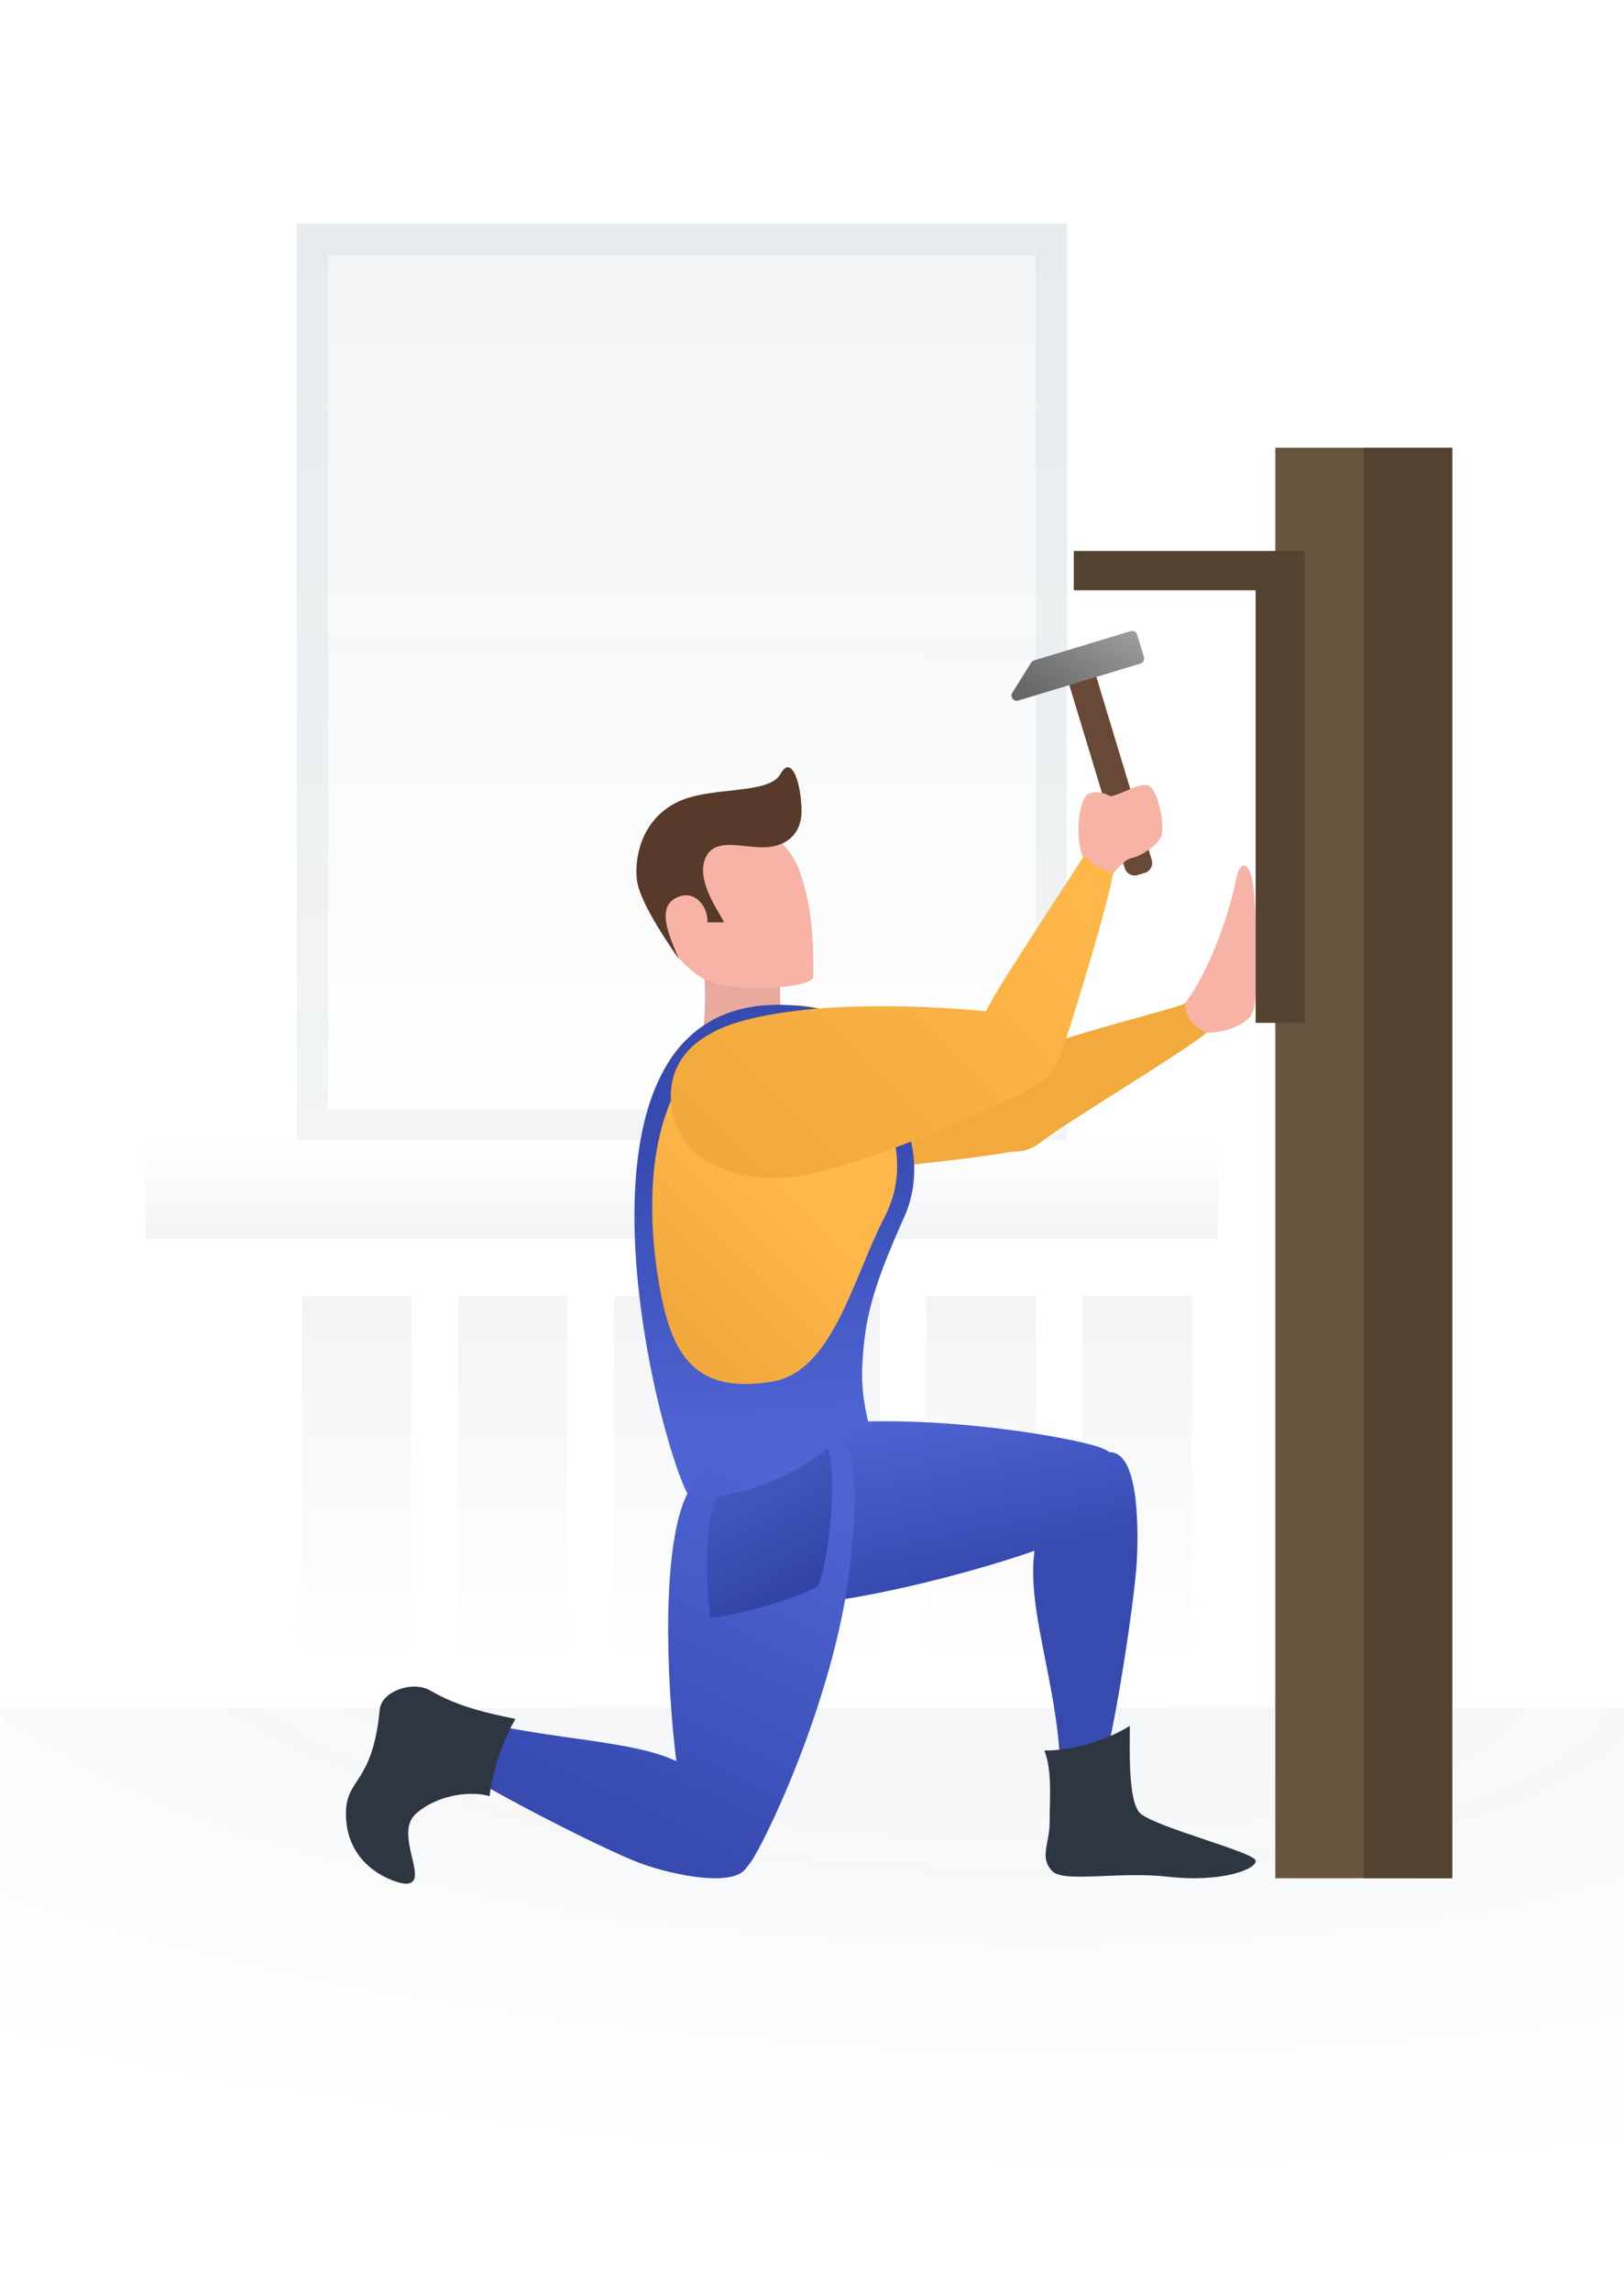 <svg width="312" height="440" viewBox="0 0 312 440" fill="none" xmlns="http://www.w3.org/2000/svg">
<mask id="mask0" mask-type="alpha" maskUnits="userSpaceOnUse" x="0" y="-5" width="338" height="445">
<path d="M317.845 -5H20C8.954 -5 0 3.954 0 15V419.357C0 430.403 8.954 439.357 20 439.357H317.845C328.891 439.357 337.845 430.403 337.845 419.357V15C337.845 3.954 328.891 -5 317.845 -5Z" fill="white"/>
</mask>
<g mask="url(#mask0)">
<path d="M205 43H57V219H205V43Z" fill="url(#paint0_linear)"/>
<path d="M202 46H60V216H202V46Z" stroke="#3F5972" stroke-opacity="0.06" stroke-width="6"/>
<path d="M234 238H28V219H234V238Z" fill="url(#paint1_linear)"/>
<path d="M79 249H58V317H79V249Z" fill="url(#paint2_linear)"/>
<path d="M109 249H88V317H109V249Z" fill="url(#paint3_linear)"/>
<path d="M139 249H118V317H139V249Z" fill="url(#paint4_linear)"/>
<path d="M169 249H148V317H169V249Z" fill="url(#paint5_linear)"/>
<path d="M199 249H178V317H199V249Z" fill="url(#paint6_linear)"/>
<path d="M229 249H208V317H229V249Z" fill="url(#paint7_linear)"/>
<path d="M338 328H0V433H338V328Z" fill="url(#paint8_radial)"/>
<path d="M237.455 169.003C235.839 177.107 231.377 188.527 227.068 193.39C228.146 196.091 228.146 197.712 230.839 198.252C233.532 198.792 239.876 197.266 240.759 194.176C242.063 189.614 241.298 174.421 240.759 170.099C240.221 165.776 238.317 164.68 237.455 169.003Z" fill="#F6B3A6"/>
<path fill-rule="evenodd" clip-rule="evenodd" d="M194.424 221.199C196.326 221.301 198.254 220.751 199.703 219.568C201.721 217.919 208.28 213.762 214.98 209.517C222.416 204.806 230.024 199.985 231.789 198.36C229.59 197.416 227.691 195.528 227.691 192.695C226.864 193.169 223.117 194.208 218.422 195.509C210.27 197.768 199.262 200.818 195.722 203.082C194.936 203.584 194.183 204.077 193.472 204.571C193.4 204.54 193.327 204.509 193.254 204.478C182.616 199.932 167.618 193.524 153.056 193.639C145.95 193.696 133.445 194.684 129.744 204.498C126.043 214.312 133.263 225.742 146.018 225.742C157.639 225.742 185.619 222.859 194.424 221.199Z" fill="#F3AA3C"/>
<path d="M133.657 206.909C134.819 203.402 135.981 193.269 135.206 185.864C138.693 185.085 146.828 184.695 149.926 187.423C149.539 192.879 150.314 198.335 152.638 203.402C148.377 206.13 142.179 207.299 133.657 206.909Z" fill="#E9A99C"/>
<path d="M156.234 187.584C156.234 185.234 156.629 176.223 153.86 167.997C151.09 159.77 143.968 157.028 135.66 158.595C127.351 160.162 125.922 170.234 126.56 174.656C127.351 180.141 129.329 184.058 134.473 187.584C139.616 191.11 156.234 189.935 156.234 187.584Z" fill="#F6B3A6"/>
<path d="M122.358 169.02C122.978 173.974 130.041 183.482 130.493 184.386C128.987 180.62 125.974 174.805 129.589 172.636C133.205 170.467 136.067 173.992 135.916 177.155C137.272 177.155 138.176 177.155 139.08 177.155C138.628 175.799 133.657 169.472 135.464 164.953C137.272 160.434 143.147 163.145 147.666 162.693C152.186 162.242 153.993 159.078 153.993 155.915C153.993 150.862 152.186 144.616 149.926 148.684C147.666 152.751 136.433 150.911 130.041 154.107C122.81 157.722 121.907 165.405 122.358 169.02Z" fill="#573A29"/>
<path d="M172.777 234.24C180.888 218.973 169.472 191.279 151.06 193.167C132.648 195.056 125.73 200.249 123.206 223.854C121.414 240.617 123.41 263.511 132.648 286.644C137.841 279.09 153.893 273.425 165.695 273.425C163.807 261.622 164.751 249.348 172.777 234.24Z" fill="url(#paint9_linear)"/>
<path d="M165.695 261.622C165.371 266.805 166.167 270.592 167.111 274.369C162.957 279.656 141.775 285.227 132.176 287.116C125.566 274.841 102.433 181.837 159.086 194.112C116.596 193.167 125.094 242.266 127.927 252.652C130.759 263.038 136.424 267.287 148.227 265.399C160.03 263.511 163.816 245.571 169.944 233.768C176.071 221.965 168.446 211.793 169.944 211.579C173.248 211.107 178.5 223.185 173.721 233.768C167.111 248.403 166.167 254.068 165.695 261.622Z" fill="url(#paint10_linear)"/>
<path fill-rule="evenodd" clip-rule="evenodd" d="M131.765 291.164C132.093 300.407 137.201 307.925 150.852 308.22C161.087 308.44 184.493 302.882 198.747 297.863C197.885 303.983 199.289 311.074 200.821 318.816C202.243 326.003 203.777 333.75 203.711 341.799C203.663 347.653 207.252 347.443 210.056 344.634C212.86 341.824 218.056 307.495 218.418 299.592C218.758 292.176 218.569 278.883 213.164 278.925C212.541 278.508 211.783 278.147 210.875 277.855C204.326 275.744 174.565 270.617 152.516 274.248C139.606 276.374 131.437 281.921 131.765 291.164Z" fill="url(#paint11_linear)"/>
<path d="M207.683 127.18L206.321 127.592C205.264 127.913 204.667 129.029 204.987 130.086L216.083 166.738C216.403 167.795 217.52 168.392 218.577 168.072L219.938 167.66C220.995 167.34 221.593 166.224 221.273 165.166L210.176 128.515C209.856 127.458 208.74 126.86 207.683 127.18Z" fill="#684836"/>
<path d="M198.092 127.275C198.22 127.069 198.419 126.917 198.651 126.846L217.218 121.225C217.747 121.065 218.305 121.364 218.465 121.892L219.771 126.206C219.931 126.735 219.632 127.293 219.104 127.453L195.617 134.563C194.734 134.831 193.991 133.861 194.479 133.078L198.092 127.275Z" fill="url(#paint12_linear)"/>
<path d="M217.604 164.752C215.715 165.13 213.984 167.742 212.882 169.001C211.624 168.214 209.106 166.64 208.161 164.752C206.398 161.225 207.217 153.422 209.106 152.477C210.994 151.533 213.355 152.949 213.355 152.949C215.872 152.477 219.397 149.928 220.908 151.061C222.419 152.194 223.583 157.356 223.269 160.031C223.047 161.919 219.492 164.374 217.604 164.752Z" fill="#F6B3A6"/>
<path fill-rule="evenodd" clip-rule="evenodd" d="M156.434 272.71C147.524 270.349 139.018 273.692 132.185 286.63C127.074 296.309 127.921 322.01 129.936 338.287C125.221 335.993 118.071 334.98 110.05 333.844C102.497 332.774 94.171 331.594 86.382 329.133C80.822 327.376 79.943 331.284 81.776 335.108C83.609 338.933 115.706 355.232 123.123 357.924C129.467 360.226 141.131 362.58 143.436 358.681C143.878 358.196 144.318 357.599 144.754 356.879C148.52 350.659 161.012 323.647 163.442 299.568C164.865 285.469 165.344 275.071 156.434 272.71Z" fill="url(#paint13_linear)"/>
<path fill-rule="evenodd" clip-rule="evenodd" d="M200.334 207.536C201.597 206.641 202.613 205.45 203.169 204.096C205.268 198.997 213.385 172.044 213.85 167.529C211.528 167.078 210.135 166.175 208.277 164.369C207.901 164.979 206.641 166.91 204.94 169.519C200.348 176.557 192.539 188.528 190.167 192.81C189.901 193.291 189.651 193.762 189.417 194.224C176.685 193.056 156.83 192.279 142.824 196.035C135.592 197.975 128.428 202.356 128.893 211.385C129.357 220.414 136.787 226.282 149.325 226.282C161.863 226.282 194.094 211.388 198.99 208.611C199.521 208.31 199.967 207.947 200.334 207.536Z" fill="url(#paint14_linear)"/>
<path d="M217.066 331.493C217.066 331.493 209.875 336.234 200.631 336.234C202.172 339.921 201.658 345.715 201.658 349.929C201.658 354.143 199.604 356.776 202.172 359.41C204.381 361.675 215.011 359.41 224.256 360.463C234.987 361.686 241.718 358.883 241.204 357.303C240.691 355.723 222.201 350.982 219.12 348.349C216.655 346.242 217.066 335.707 217.066 331.493Z" fill="#2E3642"/>
<path d="M94.072 345.014C94.072 345.014 94.626 337.777 99.022 330.164C91.597 328.679 87.142 327.291 82.687 324.719C79.231 322.723 73.28 324.891 72.95 328.366C71.582 342.791 66.46 341.407 66.46 348.337C66.46 359.057 76.458 361.818 77.943 361.818C82.893 361.818 75.447 352.27 79.94 348.337C84.434 344.405 91.102 344.024 94.072 345.014Z" fill="#2E3642"/>
<path d="M278.999 86H245.008V360.764H278.999V86Z" fill="#68553F"/>
<path d="M279 86H262.004V360.764H279V86Z" fill="#544330"/>
<path d="M250.674 105.828H241.232V196.472H250.674V105.828Z" fill="#544330"/>
<path d="M206.296 105.828V113.382H242.176V105.828H206.296Z" fill="#544330"/>
<path d="M159.086 278.146C152.948 282.867 147.283 285.699 137.369 287.588C135.481 293.253 135.481 303.639 136.425 310.721C139.73 310.721 153.893 306.944 157.197 304.583C159.086 300.334 160.974 284.283 159.086 278.146Z" fill="url(#paint15_linear)"/>
</g>
<defs>
<linearGradient id="paint0_linear" x1="131" y1="43" x2="130.777" y2="230.997" gradientUnits="userSpaceOnUse">
<stop stop-color="#2B485C" stop-opacity="0.06"/>
<stop offset="1" stop-color="#2B485C" stop-opacity="0"/>
</linearGradient>
<linearGradient id="paint1_linear" x1="131" y1="238" x2="130.998" y2="217.705" gradientUnits="userSpaceOnUse">
<stop stop-color="#2B485C" stop-opacity="0.06"/>
<stop offset="1" stop-color="#2B485C" stop-opacity="0"/>
</linearGradient>
<linearGradient id="paint2_linear" x1="68.5" y1="249" x2="68.266" y2="321.635" gradientUnits="userSpaceOnUse">
<stop stop-color="#2B485C" stop-opacity="0.06"/>
<stop offset="1" stop-color="#2B485C" stop-opacity="0"/>
</linearGradient>
<linearGradient id="paint3_linear" x1="98.5" y1="249" x2="98.266" y2="321.635" gradientUnits="userSpaceOnUse">
<stop stop-color="#2B485C" stop-opacity="0.06"/>
<stop offset="1" stop-color="#2B485C" stop-opacity="0"/>
</linearGradient>
<linearGradient id="paint4_linear" x1="128.5" y1="249" x2="128.266" y2="321.635" gradientUnits="userSpaceOnUse">
<stop stop-color="#2B485C" stop-opacity="0.06"/>
<stop offset="1" stop-color="#2B485C" stop-opacity="0"/>
</linearGradient>
<linearGradient id="paint5_linear" x1="158.5" y1="249" x2="158.266" y2="321.635" gradientUnits="userSpaceOnUse">
<stop stop-color="#2B485C" stop-opacity="0.06"/>
<stop offset="1" stop-color="#2B485C" stop-opacity="0"/>
</linearGradient>
<linearGradient id="paint6_linear" x1="188.5" y1="249" x2="188.266" y2="321.635" gradientUnits="userSpaceOnUse">
<stop stop-color="#2B485C" stop-opacity="0.06"/>
<stop offset="1" stop-color="#2B485C" stop-opacity="0"/>
</linearGradient>
<linearGradient id="paint7_linear" x1="218.5" y1="249" x2="218.266" y2="321.635" gradientUnits="userSpaceOnUse">
<stop stop-color="#2B485C" stop-opacity="0.06"/>
<stop offset="1" stop-color="#2B485C" stop-opacity="0"/>
</linearGradient>
<radialGradient id="paint8_radial" cx="0" cy="0" r="1" gradientUnits="userSpaceOnUse" gradientTransform="translate(174.5 314.5) rotate(93.072) scale(102.647 331.321)">
<stop stop-color="#2B485C" stop-opacity="0.06"/>
<stop offset="1" stop-color="#2B485C" stop-opacity="0"/>
</radialGradient>
<linearGradient id="paint9_linear" x1="146.339" y1="224.326" x2="123.925" y2="247.436" gradientUnits="userSpaceOnUse">
<stop stop-color="#FFB74A"/>
<stop offset="1" stop-color="#F2A93C"/>
</linearGradient>
<linearGradient id="paint10_linear" x1="141.146" y1="274.841" x2="136.227" y2="218.447" gradientUnits="userSpaceOnUse">
<stop stop-color="#4E64D3"/>
<stop offset="1" stop-color="#364AB0"/>
</linearGradient>
<linearGradient id="paint11_linear" x1="163.807" y1="272.952" x2="170.803" y2="305.579" gradientUnits="userSpaceOnUse">
<stop stop-color="#4E64D3"/>
<stop offset="1" stop-color="#364AB0"/>
</linearGradient>
<linearGradient id="paint12_linear" x1="213.378" y1="117.631" x2="201.575" y2="135.098" gradientUnits="userSpaceOnUse">
<stop stop-color="#9E9E9E"/>
<stop offset="1" stop-color="#686868"/>
</linearGradient>
<linearGradient id="paint13_linear" x1="151.048" y1="284.201" x2="118.599" y2="350.502" gradientUnits="userSpaceOnUse">
<stop stop-color="#4E64D3"/>
<stop offset="1" stop-color="#364AB0"/>
</linearGradient>
<linearGradient id="paint14_linear" x1="206.884" y1="171.141" x2="147.716" y2="230.143" gradientUnits="userSpaceOnUse">
<stop stop-color="#FFB74A"/>
<stop offset="1" stop-color="#F2A93C"/>
</linearGradient>
<linearGradient id="paint15_linear" x1="135.481" y1="279.09" x2="150.985" y2="306.942" gradientUnits="userSpaceOnUse">
<stop stop-color="#4A5EC8"/>
<stop offset="1" stop-color="#3144A5"/>
</linearGradient>
</defs>
</svg>
